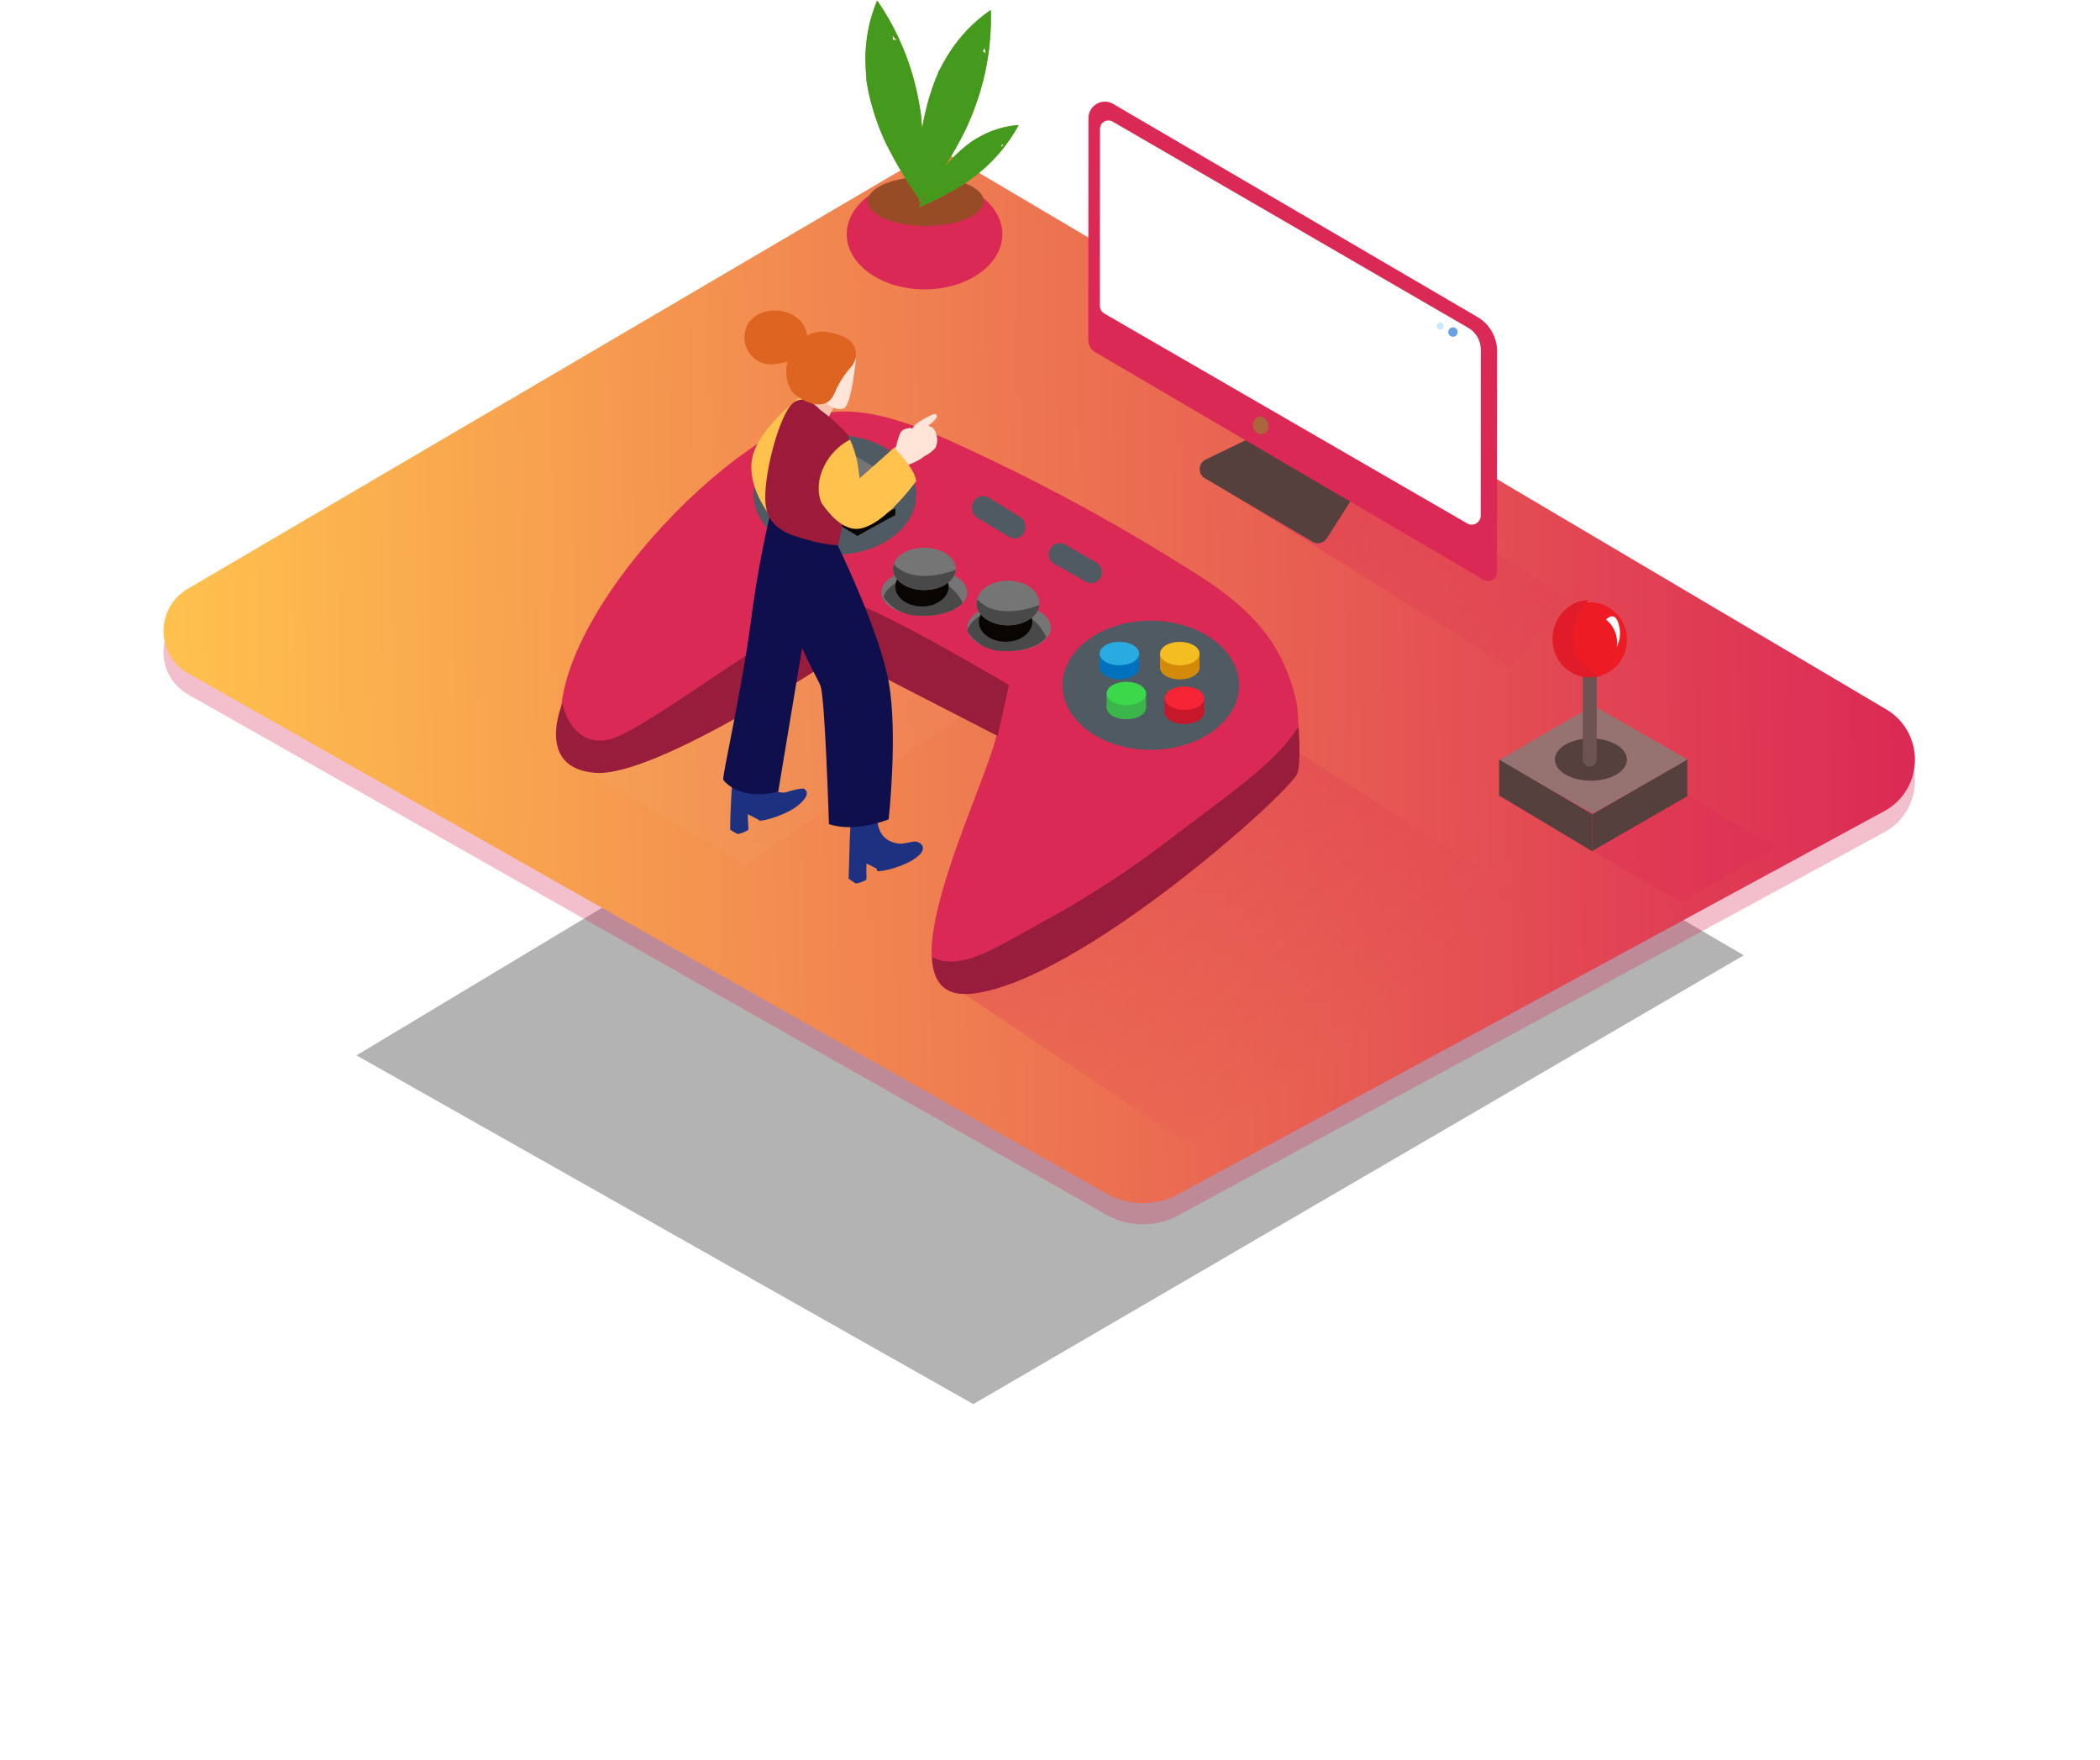 <svg width="734" height="615" viewBox="0 0 734 615" fill="none" xmlns="http://www.w3.org/2000/svg">
<g filter="url(#filter0_f)">
<path d="M393.104 207.476L609.491 333.86L340.198 490.715L124.604 368.834L393.104 207.476Z" fill="black" fill-opacity="0.3"/>
</g>
<path opacity="0.3" d="M327.798 59.284L65.402 213.305C62.868 214.813 60.77 216.967 59.32 219.552C57.87 222.137 57.118 225.063 57.14 228.034C57.162 231.006 57.956 233.919 59.444 236.483C60.932 239.046 63.06 241.169 65.616 242.638L386.564 424.449C390.442 426.647 394.806 427.821 399.252 427.862C403.698 427.904 408.082 426.812 412 424.687L658.789 290.77C661.926 289.051 664.554 286.519 666.404 283.435C668.254 280.351 669.259 276.825 669.317 273.219C669.374 269.613 668.481 266.056 666.729 262.914C664.978 259.772 662.431 257.157 659.35 255.337L327.798 59.284Z" fill="#DB2955"/>
<path d="M327.804 51.897L65.407 205.918C62.873 207.426 60.776 209.58 59.326 212.165C57.876 214.75 57.123 217.676 57.145 220.647C57.167 223.619 57.962 226.532 59.449 229.096C60.937 231.659 63.066 233.782 65.621 235.251L386.57 417.062C390.448 419.26 394.811 420.434 399.257 420.475C403.703 420.517 408.088 419.425 412.005 417.3L658.794 283.383C661.931 281.664 664.56 279.132 666.41 276.048C668.26 272.964 669.265 269.438 669.322 265.832C669.379 262.226 668.486 258.669 666.735 255.527C664.983 252.385 662.437 249.77 659.356 247.95L327.804 51.897Z" fill="url(#paint0_linear)"/>
<path opacity="0.32" d="M448.625 146.371L548.382 209.326L527.739 233.429L419.313 165.607C430.452 157.96 438.908 155.849 448.625 146.371Z" fill="url(#paint1_linear)"/>
<path d="M437.263 152.929L421.378 160.631C420.781 160.923 420.275 161.372 419.912 161.931C419.549 162.491 419.343 163.139 419.317 163.807C419.291 164.476 419.445 165.138 419.764 165.725C420.082 166.311 420.552 166.8 421.124 167.137L458.749 189.347C459.568 189.848 460.55 190.004 461.482 189.782C462.414 189.56 463.222 188.978 463.733 188.16L472.896 173.813" fill="#56403D"/>
<path d="M516.509 110.847L389.058 36.306C388.181 35.792 387.186 35.522 386.174 35.522C385.161 35.523 384.167 35.795 383.291 36.31C382.415 36.826 381.689 37.567 381.186 38.458C380.683 39.349 380.421 40.359 380.426 41.385L380.372 118.855C380.371 119.707 380.591 120.544 381.01 121.283C381.429 122.021 382.033 122.634 382.761 123.061L518.585 202.626C519.054 202.904 519.587 203.052 520.131 203.054C520.674 203.056 521.208 202.913 521.679 202.637C522.15 202.362 522.541 201.965 522.811 201.487C523.082 201.009 523.222 200.467 523.219 199.916L523.273 122.786C523.278 120.369 522.656 117.993 521.469 115.897C520.282 113.802 518.571 112.06 516.509 110.847Z" fill="#DB2955"/>
<path d="M388.86 42.476L513.219 114.584C514.548 115.353 515.652 116.461 516.419 117.796C517.186 119.131 517.59 120.646 517.589 122.189L517.549 180.192C517.548 180.747 517.402 181.291 517.126 181.771C516.85 182.251 516.453 182.65 515.976 182.927C515.499 183.205 514.957 183.351 514.406 183.352C513.855 183.353 513.313 183.208 512.835 182.931L386.003 109.586C385.529 109.312 385.135 108.917 384.861 108.441C384.586 107.966 384.441 107.426 384.44 106.876L384.483 45.029C384.484 44.514 384.62 44.008 384.876 43.562C385.132 43.116 385.499 42.745 385.942 42.487C386.385 42.229 386.888 42.092 387.4 42.09C387.912 42.088 388.415 42.221 388.86 42.476Z" fill="white"/>
<path d="M437.985 149.196C437.664 147.505 438.591 145.904 440.055 145.62C441.518 145.336 442.965 146.477 443.286 148.168C443.607 149.859 442.681 151.46 441.217 151.744C439.753 152.028 438.306 150.887 437.985 149.196Z" fill="#AB643C"/>
<path d="M507.849 117.685C506.952 117.684 506.226 116.949 506.226 116.042C506.227 115.136 506.954 114.401 507.851 114.402C508.748 114.403 509.475 115.138 509.474 116.045C509.473 116.951 508.746 117.686 507.849 117.685Z" fill="#659FE4"/>
<path d="M503.385 115.22C502.713 115.219 502.168 114.668 502.168 113.988C502.169 113.308 502.714 112.757 503.387 112.757C504.06 112.758 504.605 113.309 504.604 113.989C504.604 114.669 504.058 115.22 503.385 115.22Z" fill="#C5E9FF"/>
<path opacity="0.32" d="M330.18 70.777L397.427 111.357L364.614 130.718L300.818 93.452C312.052 85.828 320.453 80.185 330.18 70.777Z" fill="url(#paint2_linear)"/>
<path opacity="0.32" d="M270.345 198.777L352.682 238.935L260.583 302.188L196.769 264.761C208.007 257.103 260.631 208.225 270.345 198.777Z" fill="url(#paint3_linear)"/>
<path opacity="0.32" d="M443.414 256.352L540.187 318.1L414.172 399.147L331.498 343.678C342.712 335.992 433.721 265.834 443.414 256.352Z" fill="url(#paint4_linear)"/>
<path opacity="0.32" d="M553.304 255.607L620.586 296.187L587.755 315.548L523.976 278.283C535.166 270.658 543.571 265.015 553.304 255.607Z" fill="#DB2955"/>
<path d="M589.753 265.389C589.332 266.063 556.738 284.337 556.738 284.337L534.197 271.635L523.985 265.664L536.559 258.361L556.865 246.581L589.753 265.389Z" fill="#967371"/>
<path d="M556.45 284.52L556.441 297.469L523.976 278.006L523.985 265.436L556.45 284.52Z" fill="#56403D"/>
<path d="M589.753 265.482L589.744 278.266L556.441 297.469L556.45 284.652L589.753 265.482Z" fill="#56403D"/>
<path d="M556.052 272.846C549.102 272.841 543.469 269.53 543.472 265.45C543.475 261.37 549.112 258.067 556.063 258.072C563.013 258.076 568.646 261.388 568.643 265.467C568.64 269.547 563.003 272.85 556.052 272.846Z" fill="#56403D"/>
<path d="M553.241 228.52C553.242 227.161 554.334 226.06 555.679 226.061C557.024 226.062 558.114 227.164 558.113 228.523L558.087 265.462C558.086 266.821 556.995 267.922 555.65 267.921C554.304 267.92 553.215 266.817 553.216 265.459L553.241 228.52Z" fill="#6D5351"/>
<path d="M555.671 236.731C548.496 236.726 542.684 230.843 542.689 223.59C542.694 216.337 548.515 210.461 555.689 210.466C562.864 210.471 568.677 216.355 568.672 223.608C568.666 230.861 562.846 236.736 555.671 236.731Z" fill="#ED1C24"/>
<path d="M555.336 209.645C553.639 211.285 552.278 213.266 551.335 215.468C550.392 217.67 549.886 220.048 549.848 222.459C549.666 225.581 550.562 228.669 552.374 231.164C554.187 233.658 556.796 235.396 559.732 236.063C557.958 236.666 556.08 236.864 554.227 236.644C552.373 236.425 550.586 235.792 548.988 234.79C547.389 233.788 546.017 232.44 544.963 230.837C543.909 229.233 543.199 227.413 542.881 225.499C542.562 223.584 542.643 221.621 543.117 219.742C543.592 217.863 544.449 216.112 545.63 214.608C546.811 213.105 548.29 211.883 549.965 211.027C551.639 210.17 553.471 209.699 555.336 209.645Z" fill="#E01B2A"/>
<path d="M561.369 216.515C562.781 217.67 563.864 219.153 564.518 220.824C565.171 222.496 565.372 224.3 565.102 226.068C566.361 223.531 566.582 220.629 565.718 217.942C564.355 213.219 561.369 216.515 561.369 216.515Z" fill="white"/>
<path d="M285.287 145.094C304.127 139.708 328.518 152.418 345.036 160.062C369.512 171.696 393.269 184.813 416.18 199.339C435.359 211.199 448.673 223.308 453.383 246.53C454.197 256.87 454.626 267.211 453.367 270.222C450.781 276.99 376.413 343.649 339.258 347.278C302.103 350.908 353.044 259.728 348.508 252.431C343.971 245.134 303.282 222.174 297.03 224.252C290.778 226.329 206.618 276.261 199.972 265.883C178.729 232.563 247.088 155.983 285.287 145.094Z" fill="#DB2955"/>
<path d="M196.554 245.8C196.554 245.8 199.427 261.295 212.792 258.493C226.156 255.692 285.926 207.664 297.174 210.398C308.421 213.132 352.681 239.441 352.681 239.441L348.679 257.2L293.539 228.851C293.539 228.851 229.8 271.56 208.29 270.105C186.781 268.651 196.554 245.8 196.554 245.8Z" fill="#981C3B"/>
<path d="M333.538 336.015C339.114 335.596 344.389 333.148 349.28 330.548C355.611 327.171 361.892 323.658 368.14 320.146C381.628 312.623 394.58 304.158 406.9 294.813C416.633 287.38 426.617 280.202 436.132 272.482C442.749 267.11 449.283 261.146 453.876 253.897C454.289 261.42 454.335 267.947 453.429 270.296C450.846 277.057 376.545 343.653 339.424 347.279C329.963 348.202 326.233 342.975 325.821 334.555C328.217 335.731 330.883 336.235 333.538 336.015Z" fill="#981C3B"/>
<path d="M291.817 193.867C276.122 193.856 263.405 184.477 263.413 172.917C263.421 161.358 276.151 151.996 291.846 152.007C307.541 152.018 320.258 161.398 320.25 172.957C320.242 184.516 307.512 193.878 291.817 193.867Z" fill="#505A63"/>
<path d="M402.195 262.068C385.155 262.057 371.348 251.941 371.357 239.476C371.365 227.01 385.186 216.914 402.226 216.926C419.267 216.937 433.074 227.053 433.065 239.519C433.056 251.984 419.235 262.08 402.195 262.068Z" fill="#505A63"/>
<path d="M352.69 227.561C344.618 227.556 338.077 223.876 338.08 219.343C338.084 214.81 344.63 211.14 352.701 211.146C360.773 211.151 367.314 214.831 367.311 219.364C367.308 223.897 360.762 227.567 352.69 227.561Z" fill="#757575"/>
<path d="M365.684 222.628C365.684 222.628 362.833 216.162 358.242 215.471C353.651 214.78 344.535 213.209 341.177 216.13C337.818 219.05 338.084 220.632 338.084 220.632C339.433 222.743 341.268 224.477 343.426 225.678C345.585 226.88 347.999 227.512 350.453 227.518C359.436 227.988 364.631 224.502 365.684 222.628Z" fill="#494949"/>
<path d="M351.475 224.277C346.318 224.274 342.139 221.147 342.142 217.294C342.145 213.441 346.327 210.32 351.484 210.324C356.641 210.328 360.82 213.454 360.817 217.307C360.814 221.16 356.632 224.281 351.475 224.277Z" fill="#090502"/>
<path d="M352.29 218.532C346.237 218.528 341.332 215.034 341.335 210.727C341.338 206.421 346.248 202.933 352.301 202.938C358.355 202.942 363.26 206.436 363.257 210.743C363.254 215.049 358.344 218.537 352.29 218.532Z" fill="#757575"/>
<path d="M363.256 211.473C362.979 215.411 358.117 218.536 352.298 218.532C346.48 218.528 341.331 215.283 341.334 211.117C341.348 210.565 341.453 210.018 341.643 209.496C346.516 215.043 355.912 214.256 363.256 211.473Z" fill="#494949"/>
<path d="M323.062 215.229C314.766 215.223 308.044 211.544 308.047 207.011C308.05 202.478 314.778 198.808 323.074 198.813C331.37 198.819 338.092 202.499 338.089 207.032C338.086 211.565 331.358 215.235 323.062 215.229Z" fill="#757575"/>
<path d="M336.463 210.607C336.463 210.607 333.612 204.543 329.02 203.895C324.429 203.247 315.313 201.773 311.955 204.512C308.597 207.25 308.863 208.734 308.863 208.734C310.211 210.713 312.047 212.339 314.205 213.466C316.364 214.593 318.778 215.185 321.231 215.191C330.214 215.616 335.41 212.347 336.463 210.607Z" fill="#494949"/>
<path d="M322.252 211.945C317.095 211.942 312.917 208.815 312.919 204.962C312.922 201.109 317.105 197.988 322.262 197.992C327.419 197.996 331.597 201.122 331.594 204.975C331.592 208.828 327.409 211.949 322.252 211.945Z" fill="#090502"/>
<path d="M323.068 206.2C317.015 206.196 312.109 202.885 312.112 198.806C312.115 194.726 317.025 191.422 323.079 191.426C329.132 191.431 334.038 194.741 334.035 198.821C334.032 202.901 329.122 206.205 323.068 206.2Z" fill="#757575"/>
<path d="M334.035 199.141C333.758 203.079 328.896 206.204 323.077 206.2C317.258 206.196 312.109 202.951 312.112 198.785C312.127 198.233 312.232 197.686 312.421 197.164C317.209 202.695 326.605 201.924 334.035 199.141Z" fill="#494949"/>
<path d="M383.346 196.722L372.458 190.372C371.856 190.01 371.167 189.818 370.464 189.818C369.761 189.817 369.071 190.008 368.469 190.369L368.319 190.452C367.756 190.803 367.295 191.294 366.979 191.875C366.663 192.456 366.504 193.108 366.518 193.768C366.531 194.428 366.715 195.073 367.053 195.642C367.392 196.21 367.872 196.682 368.448 197.011L379.487 203.278C380.095 203.622 380.787 203.795 381.486 203.777C382.186 203.76 382.868 203.554 383.459 203.181C383.999 202.826 384.441 202.341 384.743 201.771C385.045 201.201 385.198 200.565 385.187 199.921C385.175 199.277 385.001 198.646 384.679 198.087C384.357 197.528 383.899 197.058 383.346 196.722Z" fill="#505A63"/>
<path d="M356.562 180.693L345.675 173.97C345.073 173.587 344.384 173.384 343.681 173.384C342.978 173.383 342.288 173.585 341.686 173.967L341.535 174.055C340.973 174.427 340.511 174.946 340.196 175.561C339.88 176.177 339.721 176.867 339.734 177.566C339.747 178.265 339.932 178.949 340.27 179.55C340.608 180.152 341.089 180.651 341.665 181L352.703 187.636C353.312 187.999 354.003 188.182 354.703 188.164C355.402 188.146 356.084 187.928 356.675 187.533C357.216 187.157 357.658 186.643 357.96 186.04C358.262 185.436 358.414 184.762 358.403 184.08C358.392 183.399 358.217 182.731 357.896 182.139C357.574 181.547 357.115 181.049 356.562 180.693Z" fill="#505A63"/>
<path d="M312.937 180.095C312.296 180.196 299.673 187.306 299.673 187.306L269.912 169.202L283.413 161.03L312.937 180.062" fill="#090502"/>
<path d="M311.32 169.778L283.911 185.654C283.911 185.654 272.029 178.074 272.347 177.706C272.666 177.339 299.186 162.682 299.186 162.682L311.32 169.778Z" fill="#090502"/>
<path d="M311.323 166.795L311.321 170.078L307.262 169.062L311.323 166.795Z" fill="#090502"/>
<path d="M269.913 166.766L269.912 169.228L273.16 168.611L269.913 166.766Z" fill="#090502"/>
<path d="M272.343 174.975L272.341 177.829L274.181 179.081L274.778 177.038L272.343 174.975Z" fill="#090502"/>
<path d="M312.937 179.928L312.939 177.466L308.879 177.947L310.641 179.292L312.937 179.928Z" fill="#090502"/>
<path d="M312.939 177.629C312.298 177.729 299.675 184.844 299.675 184.844L269.914 166.745L283.415 158.568L312.939 177.612" fill="#757575"/>
<path d="M311.323 166.748L283.913 183.191C283.913 183.191 272.031 175.341 272.349 174.961C272.668 174.58 299.188 159.399 299.188 159.399L311.323 166.748Z" fill="#757575"/>
<path d="M413.975 253.048C410.163 253.045 407.074 251.206 407.076 248.939C407.077 246.673 410.169 244.838 413.98 244.84C417.792 244.843 420.881 246.682 420.879 248.949C420.877 251.215 417.786 253.051 413.975 253.048Z" fill="#C6172B"/>
<path d="M420.878 248.949L420.882 244.024L407.079 244.015L407.075 248.939" fill="#C6172B"/>
<path d="M413.977 248.123C410.166 248.121 407.077 246.281 407.079 244.015C407.08 241.748 410.172 239.913 413.983 239.916C417.795 239.918 420.883 241.758 420.882 244.024C420.88 246.291 417.789 248.126 413.977 248.123Z" fill="#F62435"/>
<path d="M412.361 237.452C408.55 237.449 405.461 235.61 405.463 233.343C405.464 231.077 408.555 229.242 412.367 229.244C416.179 229.247 419.267 231.086 419.266 233.353C419.264 235.62 416.173 237.455 412.361 237.452Z" fill="#D38A09"/>
<path d="M419.266 233.353L419.27 228.428L405.466 228.419L405.463 233.343" fill="#D38A09"/>
<path d="M412.365 232.527C408.553 232.525 405.464 230.685 405.466 228.419C405.468 226.152 408.559 224.317 412.37 224.32C416.182 224.322 419.271 226.162 419.269 228.428C419.268 230.695 416.176 232.53 412.365 232.527Z" fill="#F4BD21"/>
<path d="M391.251 237.437C387.439 237.435 384.351 235.595 384.352 233.329C384.354 231.062 387.445 229.227 391.257 229.23C395.068 229.232 398.157 231.072 398.155 233.338C398.154 235.605 395.063 237.44 391.251 237.437Z" fill="#0071BC"/>
<path d="M398.155 233.338L398.159 228.414L384.356 228.404L384.352 233.329" fill="#0071BC"/>
<path d="M391.254 232.513C387.443 232.51 384.354 230.671 384.356 228.404C384.357 226.138 387.448 224.302 391.26 224.305C395.072 224.308 398.16 226.147 398.159 228.414C398.157 230.68 395.066 232.515 391.254 232.513Z" fill="#29ABE2"/>
<path d="M393.677 251.392C389.866 251.39 386.777 249.55 386.778 247.284C386.78 245.017 389.871 243.182 393.683 243.184C397.495 243.187 400.583 245.027 400.582 247.293C400.58 249.56 397.489 251.395 393.677 251.392Z" fill="#39B54A"/>
<path d="M400.581 247.293L400.584 242.369L386.781 242.359L386.778 247.284" fill="#39B54A"/>
<path d="M393.68 246.468C389.868 246.465 386.779 244.625 386.781 242.359C386.782 240.092 389.874 238.257 393.685 238.26C397.497 238.262 400.586 240.102 400.584 242.369C400.582 244.635 397.491 246.47 393.68 246.468Z" fill="#3AD84A"/>
<path d="M323.142 101.141C308.12 101.13 295.948 92.486 295.955 81.834C295.962 71.181 308.146 62.554 323.169 62.564C338.191 62.575 350.363 71.219 350.356 81.871C350.348 92.524 338.164 101.151 323.142 101.141Z" fill="#DB2955"/>
<path d="M323.563 78.98C312.352 78.972 303.267 75.108 303.27 70.348C303.273 65.588 312.364 61.736 323.575 61.744C334.785 61.752 343.871 65.616 343.868 70.376C343.864 75.136 334.773 78.988 323.563 78.98Z" fill="#974C26"/>
<path d="M322.143 70.771C320.444 68.51 318.915 66.13 317.216 63.461C315.041 60.061 313.002 56.576 311.15 52.989C309.414 49.802 307.932 46.483 306.718 43.063C305.368 39.355 304.285 35.555 303.477 31.693C303.273 30.673 303.087 29.653 302.918 28.634C302.918 28.158 302.833 28.209 302.833 28.277C302.833 28.345 302.833 27.954 302.833 27.393C302.648 25.32 302.513 23.247 302.498 21.157C302.405 13.955 303.8 6.812 306.594 0.174C314.005 10.928 318.999 23.157 321.232 36.021C321.379 36.791 321.514 37.562 321.639 38.332C321.639 38.332 321.842 39.743 321.926 40.304L322.078 42.241C322.179 43.215 322.269 44.195 322.348 45.181C322.652 48.953 322.785 52.76 322.765 56.549C322.762 61.29 322.521 66.031 322.143 70.771ZM313.44 14.112C312.941 13.546 312.431 12.979 311.91 12.412C312.052 12.891 312.087 13.396 312.011 13.89C312.496 13.89 312.978 13.965 313.44 14.112Z" fill="#999A1C"/>
<path d="M321.336 70.771C321.202 68.021 321.137 65.154 321.139 62.033C321.142 58.035 321.331 54.021 321.706 50.04C321.991 46.448 322.559 42.884 323.406 39.381C324.267 35.561 325.402 31.808 326.8 28.149C327.173 27.188 327.563 26.243 327.97 25.299C328.156 24.86 328.122 24.894 328.088 24.962L328.512 24.186C329.478 22.365 330.478 20.544 331.58 18.807C335.379 12.746 340.39 7.53 346.302 3.484C346.719 16.436 344.319 29.324 339.267 41.264C338.973 41.984 338.673 42.697 338.368 43.406L337.554 45.21L336.69 46.896C336.249 47.773 335.797 48.639 335.334 49.493C333.554 52.865 331.622 56.052 329.571 59.205C326.945 63.167 324.199 67.011 321.336 70.771ZM344.564 18.799C344.452 18.057 344.317 17.32 344.159 16.589C344.019 17.063 343.776 17.501 343.448 17.871C343.858 18.112 344.228 18.413 344.547 18.766L344.564 18.799Z" fill="#999A1C"/>
<path d="M321.132 72.412C321.939 70.86 322.813 69.275 323.838 67.569C325.132 65.387 326.51 63.255 327.988 61.209C329.283 59.336 330.721 57.568 332.289 55.924C333.983 54.118 335.801 52.438 337.731 50.895L339.276 49.719C339.511 49.549 339.478 49.549 339.444 49.566L339.914 49.276C341.023 48.595 342.131 47.93 343.273 47.334C347.247 45.245 351.602 44.011 356.066 43.709C352.126 50.913 346.699 57.165 340.157 62.037L338.982 62.906L337.974 63.621L336.95 64.286L335.388 65.257C333.362 66.484 331.291 67.62 329.175 68.665C326.539 70.096 323.835 71.305 321.132 72.412ZM350.219 51.603C350.398 51.16 350.561 50.717 350.707 50.273C350.48 50.483 350.21 50.64 349.918 50.733C350.062 51.006 350.164 51.299 350.219 51.603Z" fill="#999A1C"/>
<path d="M322.143 70.771C320.444 68.51 318.915 66.13 317.216 63.461C315.041 60.061 313.002 56.576 311.15 52.989C309.414 49.802 307.932 46.483 306.718 43.063C305.368 39.355 304.285 35.555 303.477 31.693C303.273 30.673 303.087 29.653 302.918 28.634C302.918 28.158 302.833 28.209 302.833 28.277C302.833 28.345 302.833 27.954 302.833 27.393C302.648 25.32 302.513 23.247 302.498 21.157C302.405 13.955 303.8 6.812 306.594 0.174C314.005 10.928 318.999 23.157 321.232 36.021C321.379 36.791 321.514 37.562 321.639 38.332C321.639 38.332 321.842 39.743 321.926 40.304L322.078 42.241C322.179 43.215 322.269 44.195 322.348 45.181C322.652 48.953 322.785 52.76 322.765 56.549C322.762 61.29 322.521 66.031 322.143 70.771ZM313.44 14.112C312.941 13.546 312.431 12.979 311.91 12.412C312.052 12.891 312.087 13.396 312.011 13.89C312.496 13.89 312.978 13.965 313.44 14.112Z" fill="#449A1C"/>
<path d="M321.336 70.771C321.202 68.021 321.137 65.154 321.139 62.033C321.142 58.035 321.331 54.021 321.706 50.04C321.991 46.448 322.559 42.884 323.406 39.381C324.267 35.561 325.402 31.808 326.8 28.149C327.173 27.188 327.563 26.243 327.97 25.299C328.156 24.86 328.122 24.894 328.088 24.962L328.512 24.186C329.478 22.365 330.478 20.544 331.58 18.807C335.379 12.746 340.39 7.53 346.302 3.484C346.719 16.436 344.319 29.324 339.267 41.264C338.973 41.984 338.673 42.697 338.368 43.406L337.554 45.21L336.69 46.896C336.249 47.773 335.797 48.639 335.334 49.493C333.554 52.865 331.622 56.052 329.571 59.205C326.945 63.167 324.199 67.011 321.336 70.771ZM344.564 18.799C344.452 18.057 344.317 17.32 344.159 16.589C344.019 17.063 343.776 17.501 343.448 17.871C343.858 18.112 344.228 18.413 344.547 18.766L344.564 18.799Z" fill="#449A1C"/>
<path d="M321.132 72.412C321.939 70.86 322.813 69.275 323.838 67.569C325.132 65.387 326.51 63.255 327.988 61.209C329.283 59.336 330.721 57.568 332.289 55.924C333.983 54.118 335.801 52.438 337.731 50.895L339.276 49.719C339.511 49.549 339.478 49.549 339.444 49.566L339.914 49.276C341.023 48.595 342.131 47.93 343.273 47.334C347.247 45.245 351.602 44.011 356.066 43.709C352.126 50.913 346.699 57.165 340.157 62.037L338.982 62.906L337.974 63.621L336.95 64.286L335.388 65.257C333.362 66.484 331.291 67.62 329.175 68.665C326.539 70.096 323.835 71.305 321.132 72.412ZM350.219 51.603C350.398 51.16 350.561 50.717 350.707 50.273C350.48 50.483 350.21 50.64 349.918 50.733C350.062 51.006 350.164 51.299 350.219 51.603Z" fill="#449A1C"/>
<path d="M291.854 141.536L289.342 146.26L282.922 142.9L284.419 138.049L291.854 141.536Z" fill="#F4C2AE"/>
<path d="M280.489 138.046C280.489 138.046 266.802 148.258 263.42 158.221C260.038 168.185 268.32 179.077 268.32 179.077" fill="#FFC24D"/>
<path d="M265.294 286.596L258.465 283.023L261.242 275.103L266.588 277.497" fill="#1E3180"/>
<path d="M256.396 266.891L264.317 266.897C264.484 270.156 265.209 274.15 268.001 275.431C269.1 276.098 273.381 277.415 274.77 276.887C276.158 276.359 280.525 275.27 281.049 275.679C281.574 276.089 283.604 277.302 279.506 281.002C275.407 284.702 266.588 287.153 265.403 286.76C264.219 286.367 266.864 278.997 263.563 280.121C259.957 281.347 262.034 289.42 261.491 290.068C260.377 290.747 259.158 291.236 257.885 291.516C256.967 291.047 256.075 290.528 255.213 289.961C255.235 282.231 255.849 274.502 256.396 266.891Z" fill="#1E3180"/>
<path d="M307.012 303.862L299.862 300.273L303.182 293.189L308.797 295.604" fill="#1E3180"/>
<path d="M297.803 281.694L306.545 284.644C306.541 289.748 308.062 293.458 313.161 294.686C315.314 295.198 317.003 294.468 319.09 294.18C319.65 294.058 320.231 294.093 320.773 294.282C321.315 294.471 321.798 294.807 322.169 295.254C323.311 296.803 321.952 298.299 320.759 299.302C316.6 302.821 307.855 304.84 306.713 304.397C305.571 303.954 308.49 296.725 305.194 297.692C301.617 298.745 303.283 306.878 302.736 307.507C301.62 308.13 300.411 308.561 299.159 308.781C298.279 308.262 297.428 307.693 296.61 307.078C296.913 299.422 296.904 289.316 297.803 281.694Z" fill="#1E3180"/>
<path d="M271.345 170.871C267.453 185.969 264.497 201.294 262.493 216.758C259.305 241.546 252.218 271.607 252.825 272.555C253.431 273.502 259.059 279.898 272.013 276.66L286.95 186.811" fill="#100F4E"/>
<path d="M292.754 190.485C292.754 190.485 307.394 220.374 310.637 238.459C313.881 256.545 310.604 286.337 310.604 286.337C310.604 286.337 299.213 291.155 289.734 288.022C289.734 288.022 288.364 243.832 286.798 239.734C285.232 235.637 274.447 218.838 273.986 201.349C273.526 183.86 277.666 174.158 277.666 174.158" fill="#100F4E"/>
<path d="M296.64 170.232C297.456 164.263 298.222 157.905 296.433 152.052C293.527 148.75 290.248 145.794 286.661 143.242C286.661 143.242 281.777 137.387 277.342 140.706C272.417 144.379 266.328 167.58 267.658 176.705C268.887 185.137 276.109 187.082 284.413 189.246C287.228 189.967 290.105 190.415 293.006 190.585C294.465 183.84 295.705 177.061 296.64 170.232Z" fill="#9C1B3B"/>
<path d="M299.172 125.278C299.172 125.278 297.725 141.445 294.951 142.709C292.177 143.973 287.276 140.56 286.47 137.775C285.663 134.99 286.472 134.501 289.295 134.402C292.117 134.302 290.12 134.284 291.837 133.61C295.47 132.212 290.293 123.028 299.172 125.278Z" fill="#FFE4D7"/>
<path d="M295.047 117.765C293.602 117.096 292.081 116.597 290.515 116.278C288.749 115.81 286.893 115.764 285.105 116.146C283.317 116.528 281.651 117.326 280.248 118.472C277.27 121.059 275.358 124.613 274.87 128.472C274.576 131.806 275.326 135.941 278.199 138.178C281.772 140.964 288.066 143.186 290.772 139.053C291.26 138.389 291.646 137.659 291.92 136.887C293.258 133.77 295.109 130.888 297.401 128.354C298.251 127.41 298.823 126.259 299.056 125.023C299.289 123.787 299.174 122.513 298.723 121.336C297.986 119.748 296.678 118.478 295.047 117.765Z" fill="#DE6521"/>
<path d="M321.616 152.57C321.177 152.15 320.627 151.874 320.034 151.776C319.442 151.678 318.835 151.763 318.29 152.021L318.623 151.371C318.634 151.292 318.634 151.211 318.623 151.132C319.339 150.756 318.891 149.422 317.943 149.575C316.279 149.848 315.231 150.035 314.482 151.744C313.947 153.115 313.539 154.534 313.265 155.984C311.064 158.613 308.605 161 305.925 163.108C305.093 163.809 306.273 165.006 307.105 164.323L307.438 164.05C307.495 164.175 307.578 164.286 307.682 164.375C307.785 164.464 307.906 164.528 308.037 164.563C307.978 164.683 307.946 164.816 307.943 164.951C307.941 165.086 307.967 165.22 308.021 165.343C308.076 165.465 308.156 165.574 308.256 165.661C308.356 165.748 308.474 165.811 308.601 165.846C308.069 166.375 307.519 166.871 306.937 167.4C306.155 168.203 307.285 169.264 308.117 168.615C308.949 167.966 309.981 167.197 310.896 166.48C310.496 166.907 310.064 167.334 309.664 167.778C308.932 168.581 310.112 169.796 310.844 168.993C312.842 166.755 314.955 164.636 317.119 162.569C318.298 162.176 319.444 161.685 320.546 161.101C321.777 160.452 323.474 159.547 323.508 157.906C323.336 155.989 322.684 154.151 321.616 152.57Z" fill="#FFE4D7"/>
<path d="M326.519 150.084C325.933 149.201 325.279 149.183 324.424 148.775L325.162 148.199C326.052 147.622 326.803 146.852 327.36 145.943C327.662 145.349 327.143 144.398 326.422 144.703C324.387 145.5 322.46 146.554 320.685 147.839C319.008 148.822 317.866 151.605 317.127 152.928C316.607 153.879 318.048 154.745 318.569 153.778L318.988 152.93C319.096 153.081 319.249 153.194 319.424 153.253C319.424 153.405 319.29 153.541 319.206 153.694C319.117 153.847 319.082 154.026 319.105 154.203C319.051 154.296 319.016 154.4 319.004 154.508C318.886 155.374 318.164 156.884 319.237 157.445C319.387 157.521 319.555 157.556 319.723 157.547L318.364 158.988C318.257 159.096 318.181 159.231 318.145 159.378C318.109 159.526 318.114 159.681 318.158 159.827C318.203 159.972 318.287 160.102 318.4 160.203C318.513 160.303 318.651 160.371 318.799 160.397C318.805 160.511 318.838 160.62 318.896 160.718C318.954 160.815 319.034 160.896 319.13 160.955C319.225 161.013 319.334 161.047 319.446 161.054C319.557 161.06 319.669 161.039 319.771 160.992C322.119 159.992 325.541 158.535 327.068 156.313C327.476 155.306 327.64 154.215 327.544 153.13C327.449 152.046 327.097 151.001 326.519 150.084Z" fill="#FFE4D7"/>
<path d="M312.527 156.459L300.468 167.171L299.775 162.231C299.265 159.263 298.364 156.378 297.095 153.652C289.205 157.609 283.844 167.691 287.136 175.789C290.056 180.011 293.929 184.199 298.348 184.785C307.458 185.992 320.253 168.094 320.253 168.094C319.695 163.548 312.527 156.459 312.527 156.459Z" fill="#FFC24D"/>
<path d="M282.126 118.302C282.134 106.81 263.341 104.833 260.506 115.479C260.139 116.92 260.106 118.43 260.409 119.887C260.712 121.344 261.342 122.707 262.249 123.864C263.156 125.021 264.313 125.94 265.627 126.547C266.941 127.154 268.375 127.431 269.812 127.356C273.604 127.092 277.306 126.034 280.692 124.245" fill="#DE6521"/>
<defs>
<filter id="filter0_f" x="0.604" y="83.475" width="732.887" height="531.239" filterUnits="userSpaceOnUse" color-interpolation-filters="sRGB">
<feFlood flood-opacity="0" result="BackgroundImageFix"/>
<feBlend mode="normal" in="SourceGraphic" in2="BackgroundImageFix" result="shape"/>
<feGaussianBlur stdDeviation="62" result="effect1_foregroundBlur"/>
</filter>
<linearGradient id="paint0_linear" x1="57.122" y1="253.599" x2="669.159" y2="240.764" gradientUnits="userSpaceOnUse">
<stop stop-color="#FFC24D"/>
<stop offset="1" stop-color="#DB2955"/>
</linearGradient>
<linearGradient id="paint1_linear" x1="483.674" y1="160.897" x2="567.71" y2="218.629" gradientUnits="userSpaceOnUse">
<stop stop-color="#DB2955"/>
<stop offset="1" stop-color="#DB2955" stop-opacity="0"/>
</linearGradient>
<linearGradient id="paint2_linear" x1="-18161.4" y1="6463" x2="-19509.7" y2="4930.56" gradientUnits="userSpaceOnUse">
<stop stop-color="white" stop-opacity="0"/>
<stop offset="0.98" stop-color="#0800BF"/>
</linearGradient>
<linearGradient id="paint3_linear" x1="-38390" y1="20037.4" x2="-40243.9" y2="16318.3" gradientUnits="userSpaceOnUse">
<stop stop-color="white" stop-opacity="0"/>
<stop offset="0.98" stop-color="#0800BF"/>
</linearGradient>
<linearGradient id="paint4_linear" x1="372.993" y1="256.206" x2="471.718" y2="365.52" gradientUnits="userSpaceOnUse">
<stop offset="0.197" stop-color="#DB2955"/>
<stop offset="1" stop-color="#DB2955" stop-opacity="0"/>
</linearGradient>
</defs>
</svg>
